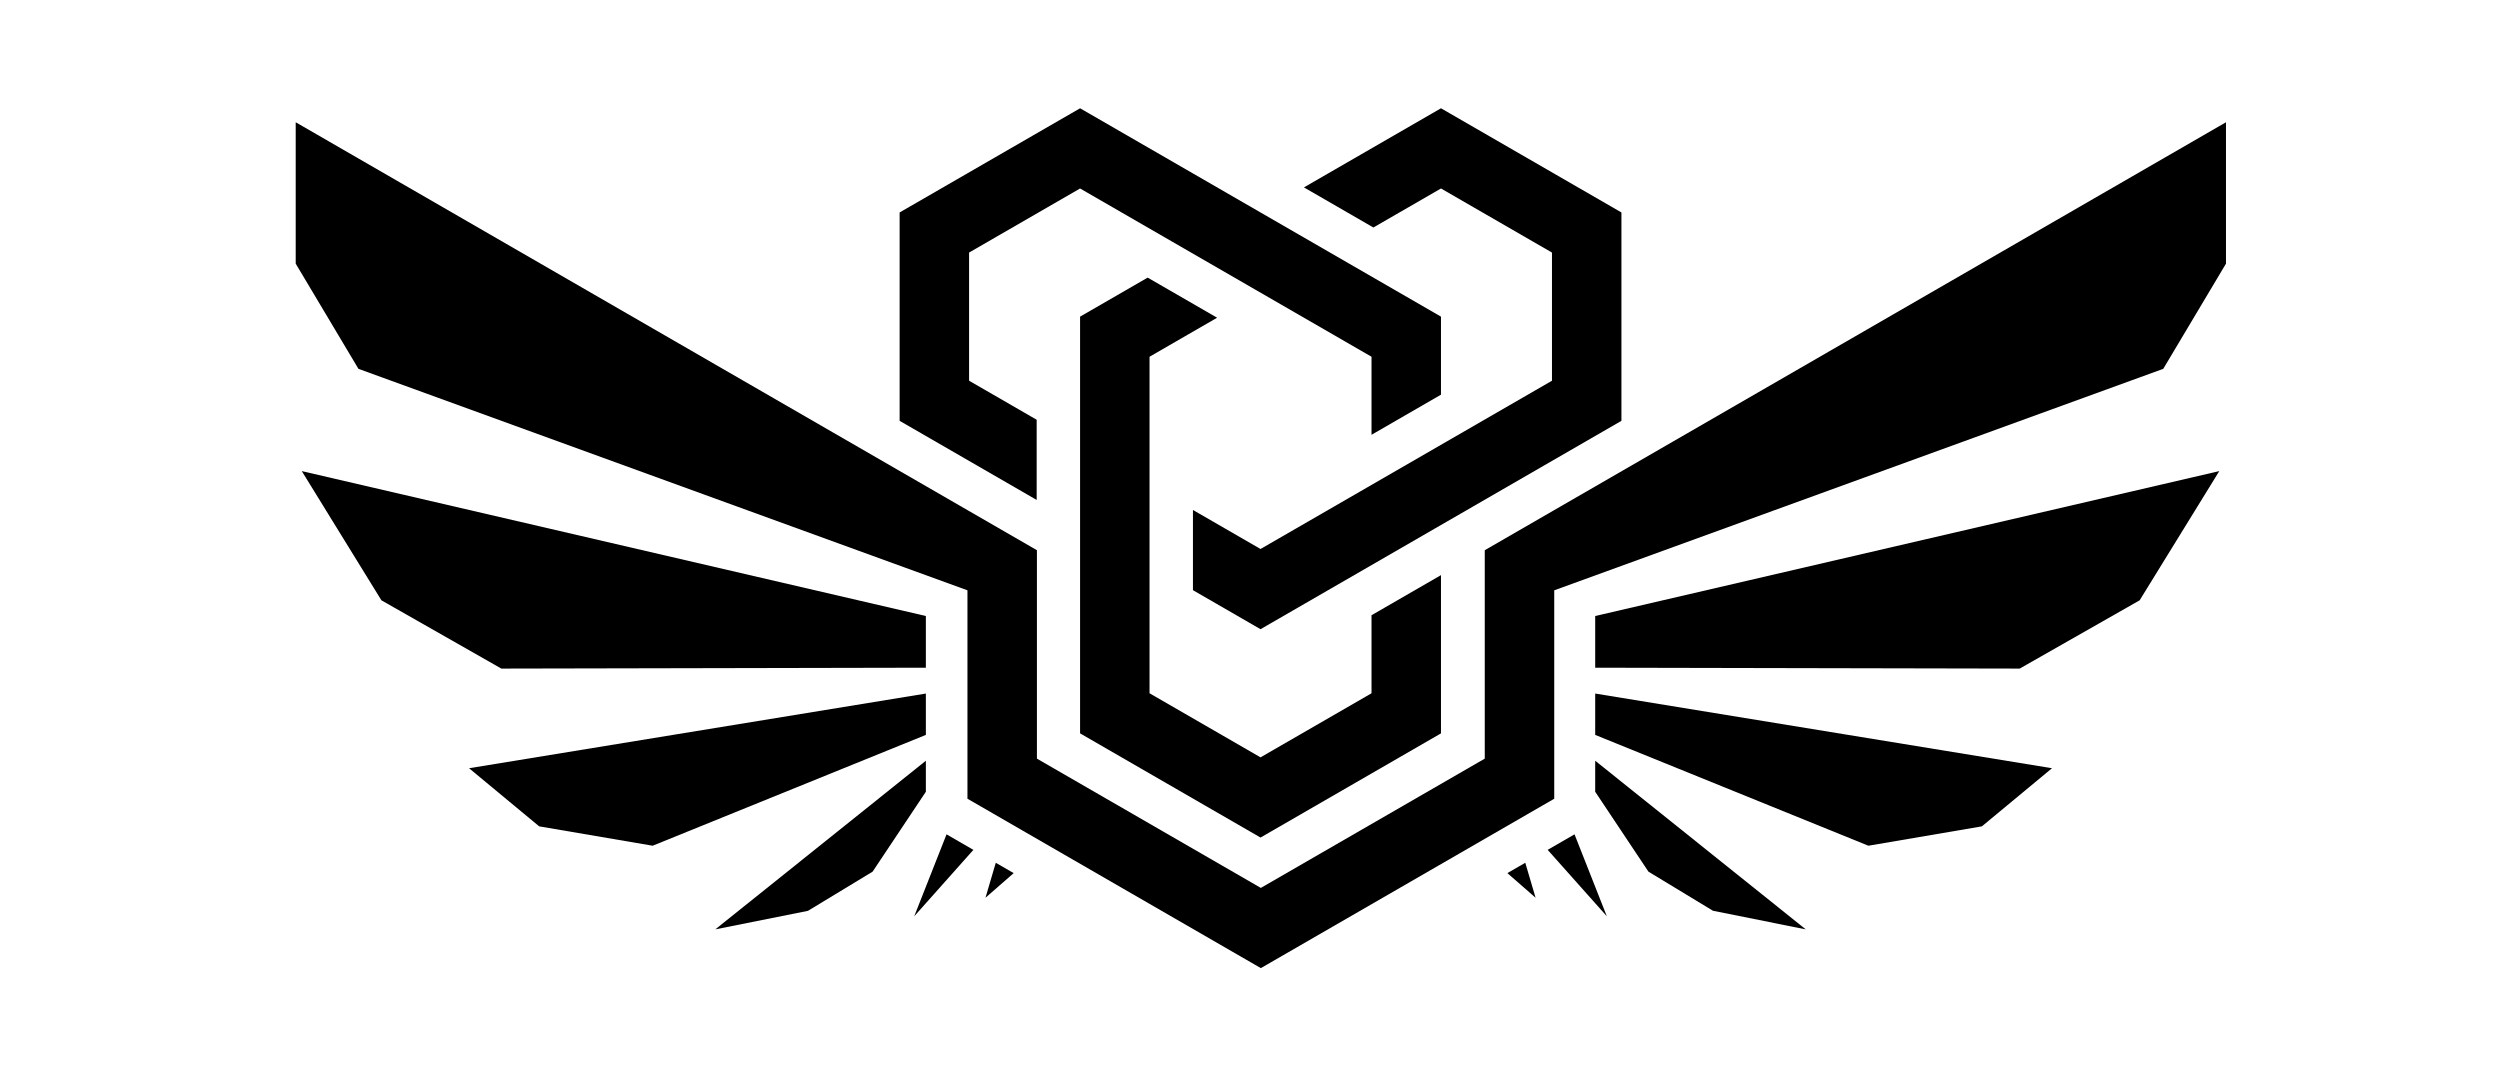 <?xml version="1.0" encoding="UTF-8" standalone="no"?>
<!-- Created with Inkscape (http://www.inkscape.org/) -->

<svg
   width="9.5in"
   height="4.125in"
   viewBox="0 0 241.3 104.775"
   version="1.1"
   id="svg5"
   inkscape:version="1.1.1 (3bf5ae0d25, 2021-09-20)"
   sodipodi:docname="Logo_PL_black.svg"
   xmlns:inkscape="http://www.inkscape.org/namespaces/inkscape"
   xmlns:sodipodi="http://sodipodi.sourceforge.net/DTD/sodipodi-0.dtd"
   xmlns="http://www.w3.org/2000/svg"
   xmlns:svg="http://www.w3.org/2000/svg">
  <sodipodi:namedview
     id="namedview7"
     pagecolor="#ffffff"
     bordercolor="#666666"
     borderopacity="1.0"
     inkscape:pageshadow="2"
     inkscape:pageopacity="0.0"
     inkscape:pagecheckerboard="0"
     inkscape:document-units="mm"
     showgrid="false"
     units="in"
     inkscape:zoom="0.74118968"
     inkscape:cx="431.73834"
     inkscape:cy="213.84539"
     inkscape:window-width="1920"
     inkscape:window-height="1017"
     inkscape:window-x="-8"
     inkscape:window-y="-8"
     inkscape:window-maximized="1"
     inkscape:current-layer="layer101"
     showborder="true"
     inkscape:showpageshadow="true"
     borderlayer="false"
     showguides="false" />
  <defs
     id="defs2">
    <inkscape:path-effect
       effect="dashed_stroke"
       id="path-effect21166"
       is_visible="false"
       lpeversion="1"
       numberdashes="2"
       holefactor="1"
       splitsegments="true"
       halfextreme="true"
       unifysegment="true"
       message="Dodaj &lt;b&gt;&quot;Wypełnij między wieloma LPE&quot;&lt;/b&gt; , aby dodać wypełnienie." />
  </defs>
  <g
     inkscape:label="Warstwa 1"
     inkscape:groupmode="layer"
     id="layer1">
    <g
       id="layer101"
       style="fill:#280b0b"
       transform="matrix(0.175,0,0,0.175,16.785,-54.113)">
      <path
         style="fill:#000000;fill-rule:evenodd;stroke-width:0.827"
         inkscape:path-effect="#path-effect21166"
         inkscape:original-d="m 537.07199,462.3351 -37.27712,21.52193 v 229.84673 l 99.52535,57.46168 99.52738,-57.46168 v -87.27741 l -38.30779,22.11676 v 43.04202 l -61.21959,35.34492 -61.21756,-35.34492 V 505.9738 l 37.27712,-21.52194 z"
         d="m 537.072,462.335 -37.277,21.522 v 229.847 l 99.525,57.462 99.527,-57.462 v -87.277 l -38.308,22.117 v 43.042 l -61.22,35.345 -61.218,-35.345 V 505.974 l 37.277,-21.522 z"
         id="path853" />
      <path
         style="fill:#000000;fill-rule:evenodd;stroke-width:0.827"
         inkscape:path-effect="#path-effect21166"
         inkscape:original-d="m 698.8476,368.93368 -75.58309,43.6387 38.30588,22.11676 37.27721,-21.52195 61.21766,35.34493 v 70.68797 c -59.63862,34.43354 -101.33367,58.50561 -160.74504,92.8066 l -37.27519,-21.52195 v 44.2354 l 37.27519,21.52194 C 665.9075,617.79836 736.68927,576.9323 798.37305,541.31871 V 426.39535 Z"
         d="m 698.848,368.934 -75.583,43.639 38.306,22.117 37.277,-21.522 61.218,35.345 v 70.688 c -59.639,34.434 -101.334,58.506 -160.745,92.807 l -37.275,-21.522 v 44.235 l 37.275,21.522 C 665.908,617.798 736.689,576.932 798.373,541.319 V 426.395 Z"
         id="path851" />
      <path
         style="fill:#000000;fill-rule:evenodd;stroke-width:0.827"
         inkscape:path-effect="#path-effect21166"
         inkscape:original-d="m 499.79487,368.93368 -99.52737,57.46167 v 114.92336 l 75.585,43.63871 v -44.23539 l -37.27721,-21.52194 v -70.68797 l 61.21958,-35.34493 c 54.58323,31.51232 111.82551,64.56345 160.74494,92.80661 v 43.04201 L 698.8476,526.89905 V 483.85703 C 632.51,445.55635 563.36205,405.63374 499.79487,368.93368 Z"
         d="m 499.795,368.934 -99.527,57.462 v 114.923 l 75.585,43.639 v -44.235 l -37.277,-21.522 v -70.688 l 61.22,-35.345 c 54.583,31.512 111.826,64.563 160.745,92.807 v 43.042 L 698.848,526.899 V 483.857 C 632.51,445.556 563.362,405.634 499.795,368.934 Z"
         id="path849" />
      <g
         id="g7135"
         style="fill:#000000;fill-opacity:1">
        <path
           style="fill:#000000;fill-opacity:1;stroke:none;stroke-width:1.509px;stroke-linecap:butt;stroke-linejoin:miter;stroke-opacity:1"
           d="m 414.736,648.974 v 28.509 l -234.134,0.487 -66.151,-37.655 -43.922,-71.267 z"
           id="path3637" />
        <path
           id="path1923"
           style="fill:#000000;fill-opacity:1;fill-rule:evenodd;stroke-width:0.548"
           d="m 107.941,45.131 v 29.32 22.354 l 22.93,38.451 222.596,80.951 v 0.002 76.176 c 36.401,21.016 74.502,43.014 107.234,61.912 36.76,-21.223 73.406,-42.38 107.236,-61.912 v -76.176 -0.002 L 790.533,135.256 813.463,96.805 V 74.451 45.131 l -81.842,47.252 -81.842,47.252 -81.842,47.252 c -8.021,4.631 -17.441,10.069 -25.393,14.66 v 76.178 c -27.996,16.162 -55.246,31.897 -81.844,47.252 -27.848,-16.077 -57.013,-32.918 -81.842,-47.252 v -76.178 c -8.62,-4.977 -16.723,-9.655 -25.393,-14.66 L 271.625,139.635 189.783,92.383 Z"
           transform="matrix(1.509,0,0,1.509,-95.704,308.545)" />
        <path
           style="fill:#000000;fill-opacity:1;stroke:none;stroke-width:1.509px;stroke-linecap:butt;stroke-linejoin:miter;stroke-opacity:1"
           d="m 414.736,691.738 -251.943,41.189 38.673,32.058 62.589,10.686 150.682,-61.125 z"
           id="path3705" />
        <path
           style="fill:#000000;fill-opacity:1;stroke:none;stroke-width:1.509px;stroke-linecap:butt;stroke-linejoin:miter;stroke-opacity:1"
           d="m 414.736,728.8 -116.126,92.997 51.133,-10.235 35.621,-21.589 29.371,-44.068 z"
           id="path3942"
           sodipodi:nodetypes="cccccc" />
        <path
           style="fill:#000000;fill-opacity:1;stroke:none;stroke-width:1.509px;stroke-linecap:butt;stroke-linejoin:miter;stroke-opacity:1"
           d="m 426.14,769.394 -17.827,45.203 32.64,-36.65 -14.814,-8.553"
           id="path4139" />
        <path
           style="fill:#000000;fill-opacity:1;stroke:none;stroke-width:1.509px;stroke-linecap:butt;stroke-linejoin:miter;stroke-opacity:1"
           d="m 453.299,785.074 -5.686,19.291 15.562,-13.589 -9.876,-5.702"
           id="path4426" />
        <path
           style="fill:#000000;fill-opacity:1;stroke:none;stroke-width:1.509px;stroke-linecap:butt;stroke-linejoin:miter;stroke-opacity:1"
           d="m 783.906,648.974 v 28.509 l 234.134,0.487 66.151,-37.655 43.922,-71.267 z"
           id="path5329" />
        <path
           style="fill:#000000;fill-opacity:1;stroke:none;stroke-width:1.509px;stroke-linecap:butt;stroke-linejoin:miter;stroke-opacity:1"
           d="m 783.906,691.738 251.943,41.189 -38.673,32.058 -62.589,10.686 -150.682,-61.125 z"
           id="path5331" />
        <path
           style="fill:#000000;fill-opacity:1;stroke:none;stroke-width:1.509px;stroke-linecap:butt;stroke-linejoin:miter;stroke-opacity:1"
           d="m 772.502,769.394 17.827,45.203 -32.64,-36.65 14.814,-8.553"
           id="path5335" />
        <path
           style="fill:#000000;fill-opacity:1;stroke:none;stroke-width:1.509px;stroke-linecap:butt;stroke-linejoin:miter;stroke-opacity:1"
           d="m 745.343,785.074 5.686,19.291 -15.562,-13.589 9.876,-5.702"
           id="path5337" />
        <path
           style="fill:#000000;fill-opacity:1;stroke:none;stroke-width:1.509px;stroke-linecap:butt;stroke-linejoin:miter;stroke-opacity:1"
           d="m 783.906,728.8 116.126,92.997 -51.133,-10.235 -35.621,-21.589 -29.371,-44.068 z"
           id="path6820"
           sodipodi:nodetypes="cccccc" />
      </g>
    </g>
  </g>
  <style
     type="text/css"
     id="style2">
	.st0{fill:#FFFFFF;}
</style>
  <style
     type="text/css"
     id="style2-1">
	.st0{fill:#FFFFFF;}
</style>
  <style
     type="text/css"
     id="style10405">
	.st0{fill:#FFFFFF;}
</style>
  <style
     type="text/css"
     id="style12632">
	.st0{fill:#FFFFFF;}
</style>
  <style
     type="text/css"
     id="style12764">
	.st0{fill:#FFFFFF;}
</style>
</svg>
